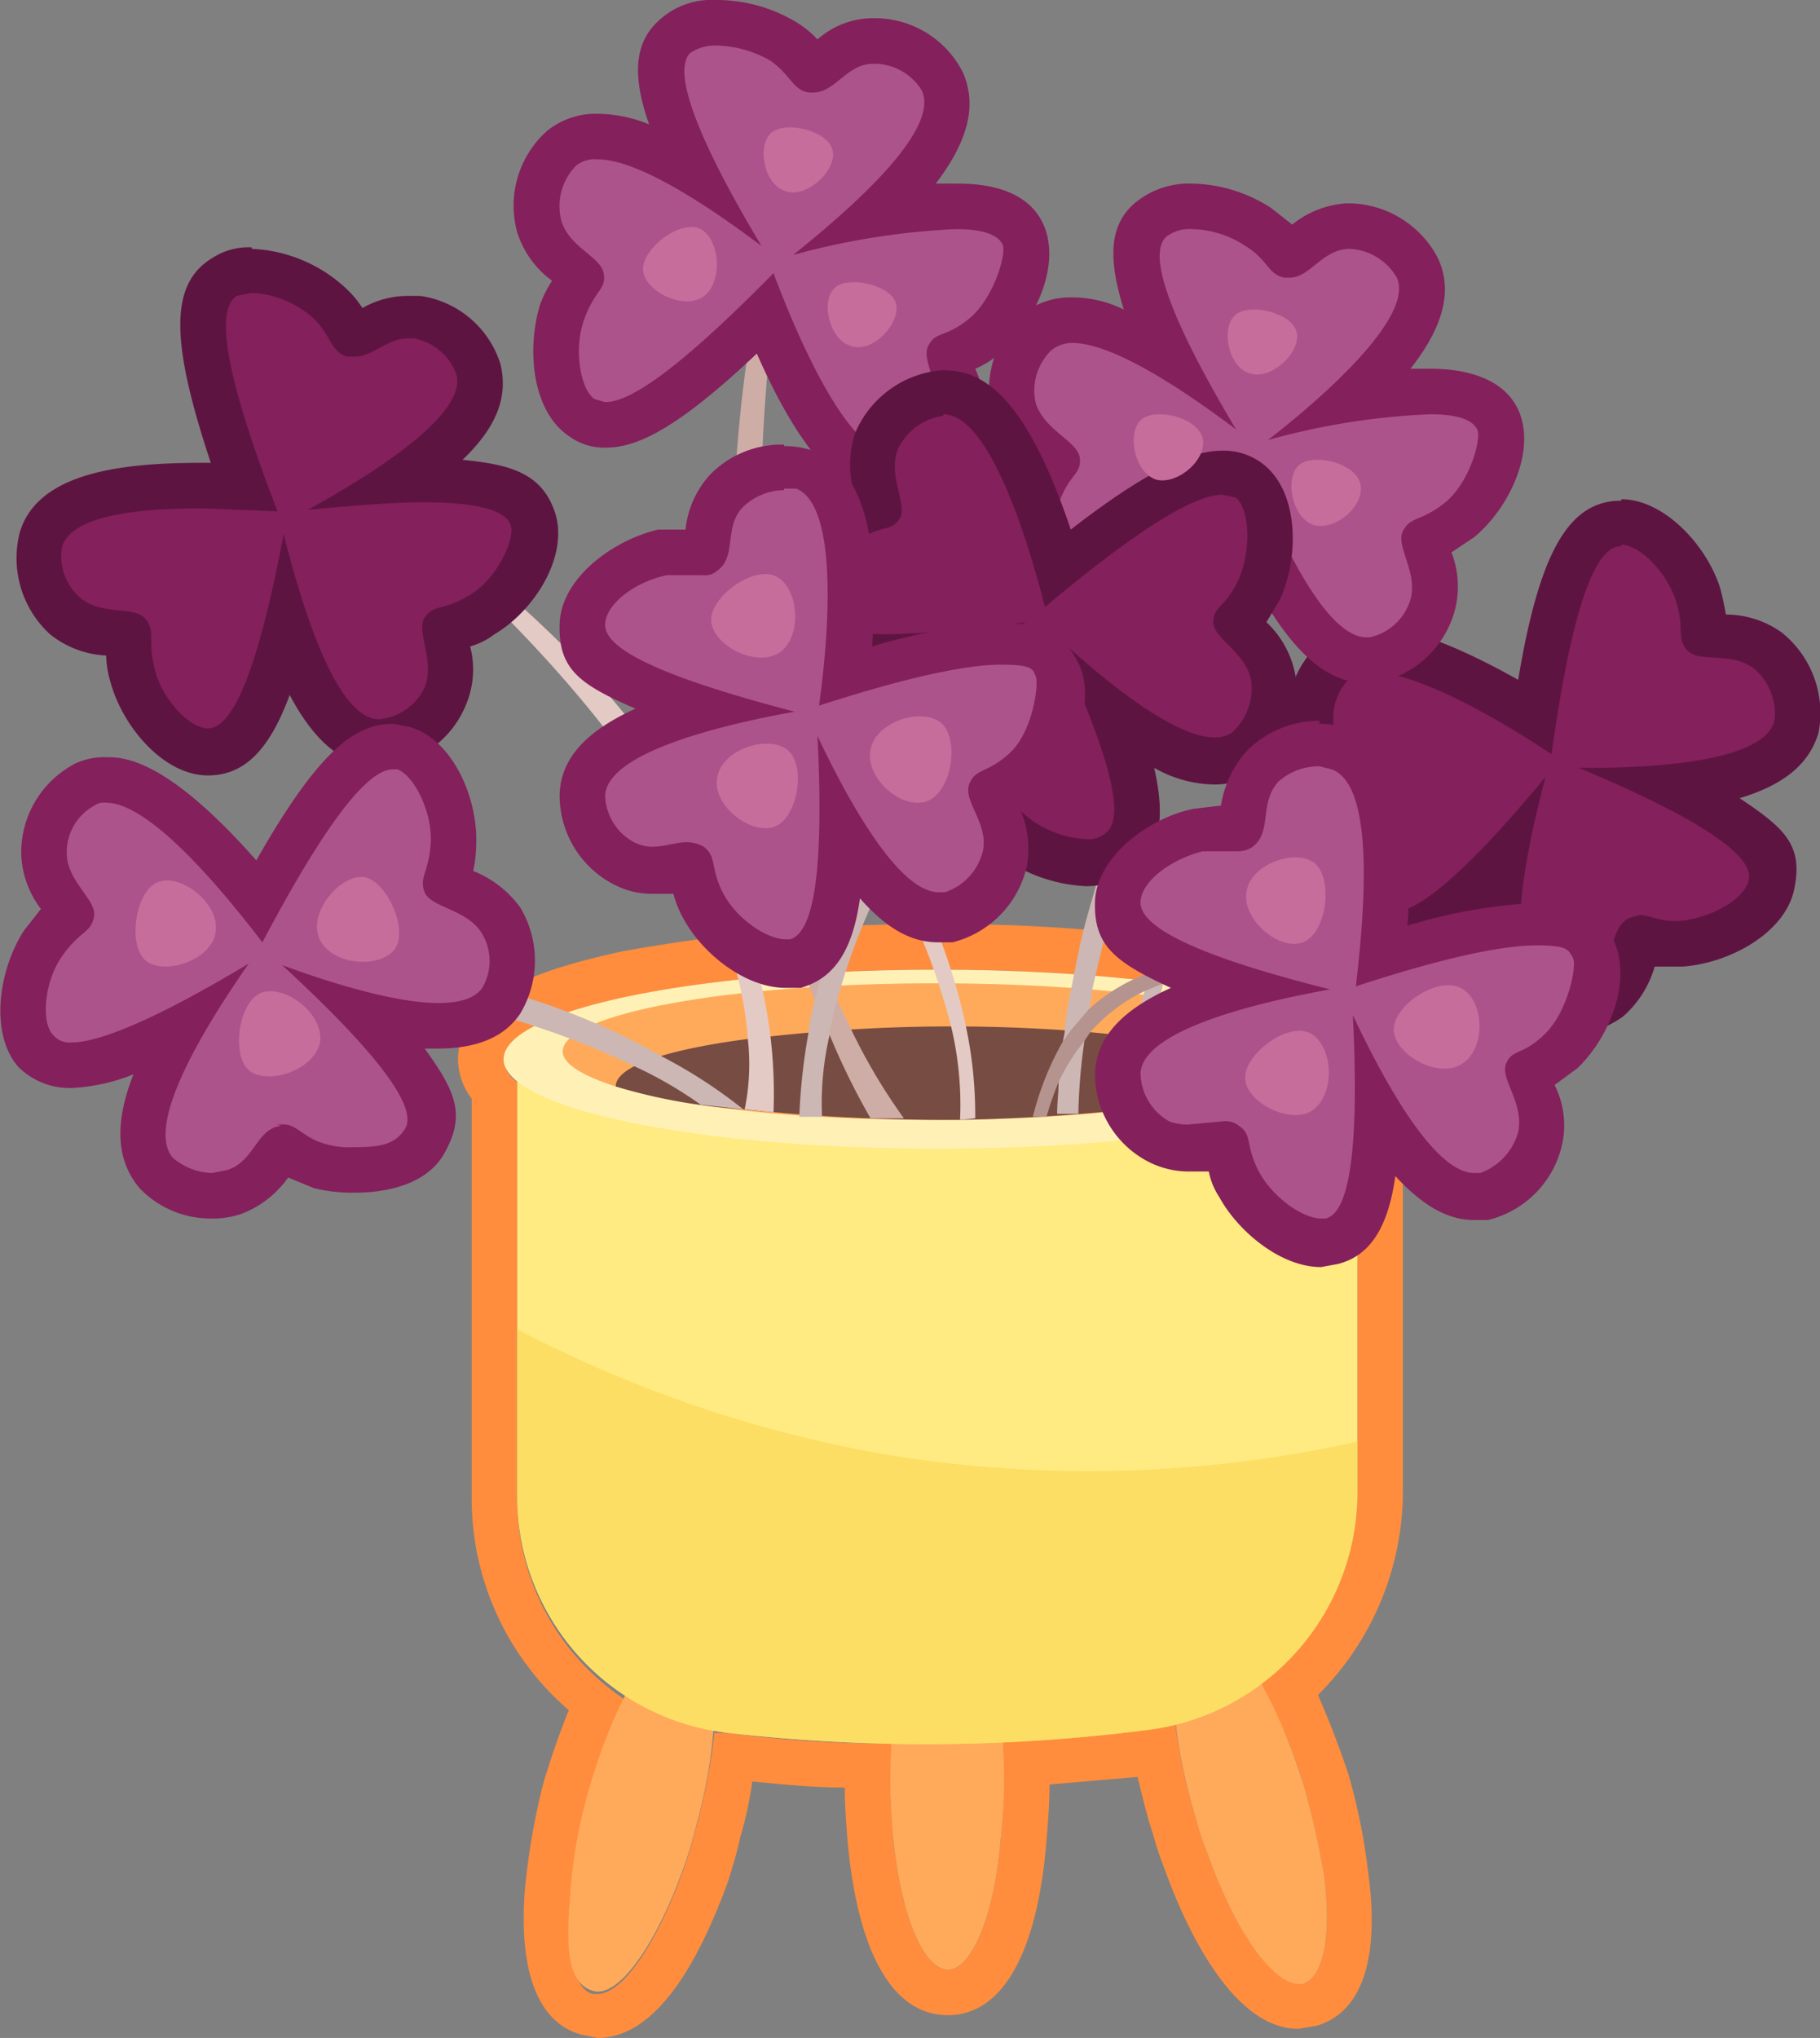 <svg xmlns="http://www.w3.org/2000/svg" viewBox="0 0 120 134.3"><rect x="0" y="0" width="120" height="134.3" fill="#808080" stroke="none"/><g style="isolation:isolate"><g id="Layer_2" data-name="Layer 2"><g id="Layer_1-2" data-name="Layer 1"><g id="Flower5"><path d="M61.8,63.9c15.8,0,28.6,2.7,28.6,5.9a2,2,0,0,1-.9,1.5v27A15.8,15.8,0,0,1,83.1,111a30.9,30.9,0,0,1,2.9,6.8,57.2,57.2,0,0,1,1.3,5.8c.5,3.8,0,6.6-1.3,7.1h-.4c-1.7,0-4.2-3.5-6-8.6a17.2,17.2,0,0,1-.7-2.1,35.5,35.5,0,0,1-1.4-6.4l-1.8.4-9.6.8c0,.9.1,1.8.1,2.7s-.1,2.4-.2,3.5c-.4,5.1-1.9,8.8-3.5,8.8s-3.1-3.6-3.6-8.6c-.1-1.2-.2-2.4-.2-3.7s.1-1.7.1-2.6a80.4,80.4,0,0,1-10.8-.7h-.9a39.6,39.6,0,0,1-1.2,6.2,27.6,27.6,0,0,1-.8,2.7c-1.7,4.8-4,8.3-5.7,8.3h-.3c-1.3-.3-1.8-2.9-1.5-6.4a33.1,33.1,0,0,1,1.1-6.4,38.1,38.1,0,0,1,2.5-6.6,15.9,15.9,0,0,1-7.1-13.2V71.3a2,2,0,0,1-.9-1.5c0-3.2,12.8-5.9,28.6-5.9m0-3A112.6,112.6,0,0,0,41,62.7c-5,1.1-10.8,2.8-10.8,7.1a4.3,4.3,0,0,0,.9,2.6V98.6a18.4,18.4,0,0,0,6.4,14.1c-.6,1.5-1.2,3.2-1.7,4.9a46.7,46.7,0,0,0-1.2,7c-.5,6.9,1.8,9,3.8,9.5l1,.2c4.4,0,7.2-6.5,8.6-10.3.3-1,.6-1.9.8-2.9a24.5,24.5,0,0,0,.8-3.7c2,.2,4.1.4,6.1.4,0,1.3.1,2.5.2,3.7.7,7.3,3,11.3,6.6,11.3s5.9-4.1,6.5-11.5c.1-1.2.2-2.4.2-3.7l5.8-.5c.3,1.2.6,2.5,1,3.7a22.5,22.5,0,0,0,.8,2.4c1.4,3.9,4.5,10.5,8.8,10.5l1.2-.2c2.1-.6,4.4-2.9,3.4-10.2a40.4,40.4,0,0,0-1.3-6.4c-.6-1.8-1.3-3.6-2-5.2a19,19,0,0,0,5.6-13.4V72.4a4.3,4.3,0,0,0,.9-2.6c0-4.3-5.8-6-10.8-7.1a112.6,112.6,0,0,0-20.8-1.8Z" style="fill:#ff8d3d"/><path d="M86,130.7c-1.8.5-4.5-3.2-6.4-8.6a17.2,17.2,0,0,1-.7-2.1c-2-6.5-2-12.3,0-12.9s5.1,4.2,7.1,10.7a57.2,57.2,0,0,1,1.3,5.8C87.8,127.4,87.3,130.2,86,130.7Z" style="fill:#ffaa5a"/><path d="M45.9,120.3a27.6,27.6,0,0,1-.8,2.7c-1.8,5.1-4.3,8.7-6,8.2s-1.8-2.9-1.5-6.4a33.1,33.1,0,0,1,1.1-6.4c1.8-6.6,4.9-11.5,6.8-10.9S47.7,113.8,45.9,120.3Z" style="fill:#ffaa5a"/><path d="M66.2,117.5c0,1.2-.1,2.4-.2,3.5-.4,5.1-1.9,8.8-3.5,8.8s-3.1-3.6-3.6-8.6c-.1-1.2-.2-2.4-.2-3.7,0-6.8,1.7-12.3,3.8-12.3S66.2,110.7,66.2,117.5Z" style="fill:#ffaa5a"/><path d="M45.9,120.3a27.6,27.6,0,0,1-.8,2.7c-2.7.5-5.3,1.2-7.5,1.8a33.1,33.1,0,0,1,1.1-6.4c1.8-6.6,4.9-11.5,6.8-10.9S47.7,113.8,45.9,120.3Z" style="fill:#ffaa5a;opacity:0.5;mix-blend-mode:multiply"/><path d="M66.2,117.5c0,1.2-.1,2.4-.2,3.5-2.4,0-4.8,0-7.1.2-.1-1.2-.2-2.4-.2-3.7,0-6.8,1.7-12.3,3.8-12.3S66.2,110.7,66.2,117.5Z" style="fill:#ffaa5a;opacity:0.5;mix-blend-mode:multiply"/><path d="M87.3,123.6l-7.7-1.5a17.2,17.2,0,0,1-.7-2.1c-2-6.5-2-12.3,0-12.9s5.1,4.2,7.1,10.7A57.2,57.2,0,0,1,87.3,123.6Z" style="fill:#ffaa5a;opacity:0.5;mix-blend-mode:multiply"/><path d="M89.5,68.4V98.3A15.8,15.8,0,0,1,75.7,114a114.9,114.9,0,0,1-27.7.2A15.7,15.7,0,0,1,34.1,98.6V68.4Z" style="fill:#ffeb81"/><ellipse cx="61.8" cy="69.8" rx="28.6" ry="5.9" style="fill:#fff1b6"/><path d="M86.3,69.3c0,.7-.8,1.3-2.2,1.8-3.8,1.6-12.4,2.7-22.4,2.7S45,72.9,40.6,71.6c-2.2-.7-3.5-1.5-3.5-2.3,0-2.5,11-4.5,24.6-4.5S86.3,66.8,86.3,69.3Z" style="fill:#ffaa5a"/><path d="M84.1,71.1c-4.9,2-15.4,2.6-20.8,2.7A128.9,128.9,0,0,1,49,73.1a37.1,37.1,0,0,1-8.4-1.5c0-2.1,8.1-3.1,10.2-3.3A109.1,109.1,0,0,1,71.6,68C74,68.2,82.8,69.1,84.1,71.1Z" style="fill:#774c42"/><path d="M59.6,73.7H57.4a47.3,47.3,0,0,1-2.7-5.5h0l-.2-.3-.8-2h0C49.8,55.8,45.8,39,50.4,17.1l1,.5s-4.3,26.2,2.9,46l.9,2.3.9,1.9A38.2,38.2,0,0,0,59.6,73.7Z" style="fill:#ceada7"/><path d="M83.4,29.9l-8,22.3c-.2.5-2.6,9.4-3.4,13.1a5,5,0,0,1-.2,1.2c-.1.5-.1,1-.2,1.5h0c-.1.1-.1.2-.1.4h0v.2a38.8,38.8,0,0,0-.4,4.8H69.7c0-.7.1-1.4.1-2.2s.2-1.7.3-2.7a4.3,4.3,0,0,0,.1-.5v-.2c.1-.8.2-1.6.4-2.5h0l.6-3c.7-3.2,3.5-11.7,3.7-12.2,2.4-5.9,3.7-13.4,6.9-21Z" style="fill:#ccb7b4"/><path d="M100.2,49.8v.7c-13.7-6.2-20.1,3.9-23.1,13.2a7.6,7.6,0,0,0-.4,1.1l-.9,3.7a31.9,31.9,0,0,0-.8,4.6H73.9a35.6,35.6,0,0,1,.9-4.9c.2-1,.4-2,.7-3l.3-1.2C83,39.3,100.2,49.8,100.2,49.8Z" style="fill:#ccb7b4"/><path d="M102.9,66.7a4.6,4.6,0,0,1-2.1-.5c-.8-.4-3-1.7-1.7-9.6-4.1,4.3-5.9,5-7.2,5a2.8,2.8,0,0,1-1.3-.3c-1.9-1-2.5-4.4-1.9-6.8a9.3,9.3,0,0,1,.8-2.1c.1-.1.3-.3.3-.4s-.4-.3-.8-.6a4.7,4.7,0,0,1-2.3-2.5,5.2,5.2,0,0,1,1.1-5.2,3.3,3.3,0,0,1,2.7-1c2.8,0,7.1,2.2,10.7,4.4,1.6-10.3,3.4-12.6,5.5-12.7h.2c2.1,0,4.3,2.5,5.1,4.8a6.4,6.4,0,0,1,.3,2.2v.5h1a5,5,0,0,1,3.3.9,5.1,5.1,0,0,1,1.8,5c-.3,1.4-1.7,3.3-8,3.9,5.6,2.9,6.7,4.7,6.4,6.5s-3.5,3.7-6,3.9h-.4a8.4,8.4,0,0,1-1.8-.3h-.5a2.9,2.9,0,0,0-.3,1,5.9,5.9,0,0,1-1.7,2.9A5.8,5.8,0,0,1,102.9,66.7Z" style="fill:#84205c"/><path d="M106.9,35.9c1.2,0,3,1.8,3.6,3.7s0,2.5.8,3.3,2.9,0,4.4,1.2a3.9,3.9,0,0,1,1.3,3.4c-.7,2.7-7.9,3.1-12.2,3.1h-.7c9.3,3.9,11.5,6.1,11.2,7.4s-2.5,2.5-4.6,2.7h-.3c-1,0-1.7-.4-2.3-.4l-.7.2c-1.4.8-.8,2.8-2.2,4a3.9,3.9,0,0,1-2.3.7,3.2,3.2,0,0,1-1.4-.3c-2.6-1.5-.6-9.9.4-13.7-5.7,6.9-8.6,8.9-10,8.9h-.6c-1-.6-1.7-3.1-1.2-5.2s1.4-2,1.1-3.1-2.4-1.6-3.1-3.3a3.7,3.7,0,0,1,.7-3.6,2.4,2.4,0,0,1,1.7-.6c3.3,0,9.4,3.8,11.8,5.4,1.5-10.8,3.1-13.6,4.5-13.7h.1m0-3h-.3c-3.2.2-5.1,3.4-6.5,11.8-4.1-2.3-7.3-3.5-9.6-3.5a5.6,5.6,0,0,0-3.8,1.4,6.5,6.5,0,0,0-1.4,6.8,6,6,0,0,0,2.5,3,16.2,16.2,0,0,0-.6,1.7c-.7,3.1.1,7.2,2.7,8.6a4.5,4.5,0,0,0,2,.4c1.4,0,2.9-.5,5.3-2.5-.1,3.6.9,5.8,2.8,6.9a5.4,5.4,0,0,0,2.9.7,7.1,7.1,0,0,0,4.1-1.3,6.9,6.9,0,0,0,2.1-3.3h1.8c3.1-.2,6.8-2.2,7.4-5.1s-.6-4-3.6-6c3-.9,4.6-2.3,5.2-4.3a6.8,6.8,0,0,0-2.4-6.6,6.3,6.3,0,0,0-3.7-1.2c-.1-.5-.2-1.1-.4-1.8-.9-2.8-3.7-5.8-6.5-5.8Z" style="fill:#5e1441"/><path d="M90.1,43.5c-1,0-4,0-8.3-10.7-6.6,6.5-9.1,7.3-10.6,7.3a2.3,2.3,0,0,1-1.4-.4c-1.8-1.1-2.2-4.6-1.4-7a6.5,6.5,0,0,1,1-1.9l.3-.5c0-.1-.3-.3-.7-.6A5.4,5.4,0,0,1,66.9,27a5.1,5.1,0,0,1,1.5-5.1,3.6,3.6,0,0,1,2.3-.8c1.6,0,3.8.8,6.5,2.4-2.9-5.7-2.7-7.8-1.3-9a3.7,3.7,0,0,1,2.7-.9,8,8,0,0,1,4.3,1.3,6.6,6.6,0,0,1,1.7,1.5c.1.2.3.3.3.4a2.8,2.8,0,0,0,.9-.5,5,5,0,0,1,3.1-1.4H89a5,5,0,0,1,4.4,2.7c.4.9,1.5,3.2-4.3,8.7a27.2,27.2,0,0,1,5.2-.5c.9,0,3.5,0,4.4,1.8s-.6,5.1-2.5,6.7a6.5,6.5,0,0,1-1.9,1.1l-.4.2c-.1.2,0,.5.2,1a4.9,4.9,0,0,1,.4,3.3,5.2,5.2,0,0,1-4,3.6Z" style="fill:#ac538c"/><path d="M78.6,15.1a6.6,6.6,0,0,1,3.5,1.1c1.5.9,1.5,1.9,2.6,2.1H85c1.4,0,2.1-1.8,3.9-1.9H89a3.8,3.8,0,0,1,3.1,1.9c1.2,2.7-5.4,8.3-8.5,10.7a46.7,46.7,0,0,1,10.7-1.7c1.9,0,2.8.4,3.1,1s-.5,3.5-2.1,4.8S93,34,92.5,35s1,2.7.5,4.5A3.6,3.6,0,0,1,90.3,42h-.2c-3.1,0-6.6-8.6-7.8-11.9-6.4,6.6-9.5,8.5-11.1,8.5s-.5,0-.6-.2-1.5-3.2-.8-5.2,1.5-1.9,1.4-3-2.3-1.8-2.9-3.6a3.7,3.7,0,0,1,1-3.5,2.2,2.2,0,0,1,1.4-.5c2.9,0,8,3.6,10.8,5.7-5.2-8.7-5.6-11.8-4.6-12.7a2.5,2.5,0,0,1,1.7-.5m0-3h0a5.6,5.6,0,0,0-3.8,1.3c-1.6,1.4-1.8,3.5-.7,7a7.7,7.7,0,0,0-3.4-.8h0a5.1,5.1,0,0,0-3.3,1.1,6.9,6.9,0,0,0-2,6.7,7,7,0,0,0,2.3,3.2l-.8,1.7c-.9,2.9-.4,7.1,2,8.7a4.6,4.6,0,0,0,2.3.6c1.8,0,4.3-.8,10-6.2C85,43.8,87.9,45,90.1,45h.6a6.6,6.6,0,0,0,5.2-4.7,6.2,6.2,0,0,0-.2-3.9l1.5-1c2.4-2,4.1-5.8,2.9-8.4s-4.7-2.7-5.8-2.7H93c2.2-2.8,2.8-5.2,1.8-7.3A6.7,6.7,0,0,0,89,13.4h-.2a6.3,6.3,0,0,0-3.6,1.4l-1.4-1.1a9.9,9.9,0,0,0-5.2-1.6Z" style="fill:#84205c"/><path d="M58.8,31.4c-1,0-4,0-8.4-10.7-6.5,6.4-9,7.3-10.5,7.3a2.8,2.8,0,0,1-1.5-.4c-1.8-1.2-2.1-4.6-1.3-7a9.2,9.2,0,0,1,1-2l.3-.4a3.1,3.1,0,0,0-.8-.7,4.6,4.6,0,0,1-2-2.6A5.1,5.1,0,0,1,37,9.8,4.1,4.1,0,0,1,39.4,9c1.6,0,3.7.8,6.4,2.4-2.8-5.7-2.6-7.8-1.3-9a3.8,3.8,0,0,1,2.7-.9,8.4,8.4,0,0,1,4.4,1.3,6.6,6.6,0,0,1,1.7,1.5c.1.1.3.3.3.4a2,2,0,0,0,.9-.6,4.9,4.9,0,0,1,3-1.3h.2a5.1,5.1,0,0,1,4.4,2.7c.4.9,1.4,3.1-4.3,8.7a28.5,28.5,0,0,1,5.2-.6c.8,0,3.5,0,4.4,1.9s-.6,5-2.5,6.6A5.3,5.3,0,0,1,63,23.3l-.5.2a2.9,2.9,0,0,0,.3.9,6,6,0,0,1,.4,3.4,5.4,5.4,0,0,1-4,3.6Z" style="fill:#ac538c"/><path d="M47.2,3a7.5,7.5,0,0,1,3.6,1c1.4,1,1.5,2,2.6,2.1h.2c1.5,0,2.2-1.9,4-1.9h.1a3.7,3.7,0,0,1,3.1,1.8c1.2,2.8-5.4,8.3-8.5,10.8A48.7,48.7,0,0,1,63,15.1c1.9,0,2.8.4,3.1,1s-.6,3.6-2.2,4.9-2.2.8-2.7,1.8,1,2.8.5,4.6A3.6,3.6,0,0,1,59,29.9h-.2c-3.1,0-6.6-8.7-7.8-11.9-6.4,6.5-9.5,8.5-11.1,8.5l-.7-.2c-.9-.6-1.4-3.2-.7-5.2s1.5-2,1.3-3.1-2.3-1.7-2.8-3.5a3.8,3.8,0,0,1,1-3.6,2,2,0,0,1,1.4-.4c2.9,0,8,3.6,10.8,5.7C45,7.5,44.6,4.4,45.5,3.5A2.9,2.9,0,0,1,47.2,3m0-3h0a5.1,5.1,0,0,0-3.7,1.3c-1.6,1.4-1.9,3.5-.7,6.9a9,9,0,0,0-3.4-.7h0a5.1,5.1,0,0,0-3.3,1.1,6.6,6.6,0,0,0-2,6.7,6.3,6.3,0,0,0,2.3,3.2,7.9,7.9,0,0,0-.8,1.6c-.9,3-.5,7.1,2,8.7a3.9,3.9,0,0,0,2.3.7c1.8,0,4.3-.8,10-6.2,3.7,8.4,6.7,9.6,8.9,9.6h.6a6.7,6.7,0,0,0,5.2-4.7,5.5,5.5,0,0,0-.3-3.9,5.9,5.9,0,0,0,1.6-1c2.3-2,4.1-5.8,2.9-8.5s-4.7-2.7-5.8-2.7H61.7c2.2-2.9,2.7-5.2,1.8-7.3a6.5,6.5,0,0,0-5.8-3.6h-.2a5.5,5.5,0,0,0-3.6,1.4,6.5,6.5,0,0,0-1.5-1.2A10.2,10.2,0,0,0,47.2,0Z" style="fill:#84205c"/><path d="M63.3,73.8a22.1,22.1,0,0,0-.6-6.2,44.3,44.3,0,0,0-4.1-10.3l-1-1.7a55.3,55.3,0,0,0-4.9-7l.4-.5a44.9,44.9,0,0,1,5,6.4l1.1,1.6h0a38.1,38.1,0,0,1,4.5,11.6,28.2,28.2,0,0,1,.6,6Z" style="fill:#e4cac4"/><path d="M70.1,40.6A78.5,78.5,0,0,0,59.2,56.1h0l-.6,1.2a42.8,42.8,0,0,0-3.4,8.6c-.2.6-.3,1.3-.5,2v.3h0a19.8,19.8,0,0,0-.5,5.4H52.7a39.9,39.9,0,0,1,.6-5.5,15.5,15.5,0,0,1,.4-2.1h0l.6-2.3a46.9,46.9,0,0,1,3.3-8l.5-1.1A65.2,65.2,0,0,1,69.4,40Z" style="fill:#ccb7b4"/><path d="M49,73.1l-2.8-.3h0a26.7,26.7,0,0,0-4.3-2.5C30.5,64.7,16.2,64,16.2,64v-.9c12.4,0,21.3,3,27.4,6.5A32.5,32.5,0,0,1,49,73.1Z" style="fill:#ccb7b4"/><path d="M71.6,56.8A7.9,7.9,0,0,1,66.8,55a5.5,5.5,0,0,1-1.5-1.7c-.1-.1-.3-.3-.3-.4h0a2.8,2.8,0,0,0-.9.5,5.5,5.5,0,0,1-2.9,1h-.3a5.2,5.2,0,0,1-4.3-3.2c-.3-.9-1.1-3.2,5.2-8.2l-3.1.2c-2.5,0-5.6-.3-6.3-2.4s1-5,3.1-6.4a6.5,6.5,0,0,1,2-.9l.5-.2c.1-.1,0-.5-.1-1a4.6,4.6,0,0,1-.1-3.3,5.2,5.2,0,0,1,4.3-3.2h0c1.2,0,4.3.1,7.7,11.5,6.8-5.5,9.3-6.2,10.8-6.2a2.8,2.8,0,0,1,1.8.6c1.7,1.3,1.7,4.8.7,7a6.2,6.2,0,0,1-1.3,1.9l-.3.4c0,.1.3.4.7.7A5.8,5.8,0,0,1,84,44.6a5.2,5.2,0,0,1-2,4.9,3.3,3.3,0,0,1-1.9.6h0c-1.7,0-3.9-1-6.7-3.1,2.2,6,1.8,8.1.4,9.1A3.8,3.8,0,0,1,71.6,56.8Z" style="fill:#84205c"/><path d="M62.2,27.3c3.2,0,5.8,9.2,6.7,12.7,6.8-5.7,10.1-7.4,11.7-7.4l.9.2c.9.8,1,3.4.2,5.3S80,39.9,80,41s2.2,2,2.5,3.9a3.9,3.9,0,0,1-1.3,3.4,2,2,0,0,1-1.1.3c-2.9,0-7.9-4.3-10.6-6.8C73.8,51,74,54.1,72.9,54.9a1.7,1.7,0,0,1-1.3.4,6.8,6.8,0,0,1-3.9-1.5c-1.3-1-1.3-2-2.4-2.3h-.4c-1.2,0-2.1,1.5-3.7,1.5H61a3.7,3.7,0,0,1-3-2.2c-.9-2.8,6.2-7.7,9.6-9.8a77.2,77.2,0,0,1-8.9.8c-3.3,0-4.6-.6-4.9-1.4s.8-3.5,2.6-4.7,2.3-.6,2.9-1.5-.8-2.8-.1-4.6a3.9,3.9,0,0,1,3-2.2h0m0-3h-.1a6.8,6.8,0,0,0-5.7,4.1,6.5,6.5,0,0,0-.1,3.9,5.3,5.3,0,0,0-1.6.9c-2.6,1.7-4.7,5.3-3.8,8.1s4.6,3.3,6.8,3.4c-2.4,2.6-3.2,4.8-2.5,7a6.6,6.6,0,0,0,5.6,4.2h.4a6.4,6.4,0,0,0,3.3-1,15.8,15.8,0,0,0,1.3,1.3,10.5,10.5,0,0,0,5.8,2.1,5.2,5.2,0,0,0,3.1-1c1.7-1.3,2.2-3.3,1.4-6.8a8.2,8.2,0,0,0,4,1.1,5,5,0,0,0,2.7-.8,6.4,6.4,0,0,0,.7-9.9l.9-1.5c1.3-2.9,1.2-7.1-1.1-8.9a4.2,4.2,0,0,0-2.7-.9c-1.6,0-4.2.7-10,5.2-3.1-9.2-6-10.5-8.4-10.5Z" style="fill:#5e1441"/><path d="M51,73.3l-1.9-.2a14.7,14.7,0,0,0,.2-4.7C48.2,53,29.7,37.2,29.7,37.2l.5-.7C45.8,48.5,49.9,61,50.8,68.3h0A31.8,31.8,0,0,1,51,73.3Z" style="fill:#e4cac4"/><path d="M51.8,63.5c-1.8,0-4.2-1.7-5.4-3.8a5.6,5.6,0,0,1-.8-2.1c0-.1-.1-.4-.1-.5h-1l-1.5.2a5.3,5.3,0,0,1-1.8-.4,5.3,5.3,0,0,1-2.8-4.6c0-.9.2-3.4,7.9-5.6-6.5-2.1-8-3.8-7.9-5.7s2.9-4.2,5.3-4.7h2.6c.2-.1.3-.4.4-.9a5.1,5.1,0,0,1,1.2-3.2,5.4,5.4,0,0,1,3.8-1.5l1.4.2c1,.4,4,1.5,2.7,13.6q6.9-2.1,10.2-2.1c.6,0,2.8,0,3.6,1.6s-.2,5.1-2,6.8a10.8,10.8,0,0,1-1.8,1.3l-.5.2a2.9,2.9,0,0,0,.3.9,4.8,4.8,0,0,1,.6,3.3,5.1,5.1,0,0,1-3.7,3.9h-.6c-.8,0-2.9,0-6.4-5.6-.1,6.4-1.3,8.2-3,8.6Z" style="fill:#ac538c"/><path d="M51.7,32.2h.8c3,1.2,2,10.8,1.5,14.3,6.2-2,9.9-2.7,12-2.7s2.1.3,2.3.8-.2,3.6-1.7,5-2.3,1-2.7,2.1,1.3,2.6.9,4.4a3.8,3.8,0,0,1-2.5,2.7h-.4c-2.8,0-6.3-6.7-8-10.3.5,10.1-.5,13-1.8,13.4h-.3c-1.2,0-3.2-1.3-4.1-3s-.4-2.4-1.3-3.1a2.3,2.3,0,0,0-1.1-.3c-.7,0-1.5.3-2.3.3a2.7,2.7,0,0,1-1.2-.3,3.6,3.6,0,0,1-1.9-3.1c.2-3,8.6-4.8,12.5-5.5-10-2.6-12.6-4.4-12.5-5.8S42,38.3,44,37.9h2.3a1.2,1.2,0,0,0,1-.3c1.3-.9.4-2.9,1.7-4.2a4,4,0,0,1,2.7-1.1m0-3h0a6.6,6.6,0,0,0-4.9,2,6.3,6.3,0,0,0-1.6,3.6H43.4c-3,.7-6.4,3.2-6.5,6.2s1.3,4,5,5.6c-3.3,1.5-4.9,3.3-5,5.6a6.6,6.6,0,0,0,3.6,6,5.4,5.4,0,0,0,2.5.6h1.4a6.8,6.8,0,0,0,.7,1.7c1.2,2.2,4,4.5,6.7,4.5h1c2.1-.6,3.4-2.3,3.9-5.9,2.2,2.5,3.9,2.9,5.2,2.9h.9a6.7,6.7,0,0,0,4.9-5,6.5,6.5,0,0,0-.5-3.9,11,11,0,0,0,1.4-1.1c2.3-2.2,3.8-6.1,2.4-8.6s-2.6-2.4-5-2.4a35.2,35.2,0,0,0-8.5,1.5c.7-9.7-1.7-12-3.9-12.9a5.8,5.8,0,0,0-1.9-.3Z" style="fill:#84205c"/><path d="M13.7,49.6c-2.1,0-4.3-2.6-5-5a10.3,10.3,0,0,1-.2-2.2v-.5l-1-.2a5,5,0,0,1-3.2-1.1,5,5,0,0,1-1.6-5C3.5,33.1,6.8,32,13.4,32h2.7c-3.6-9.7-3.1-12.6-1.3-13.7a2.7,2.7,0,0,1,1.8-.5,7.9,7.9,0,0,1,5.1,2.1,8.9,8.9,0,0,1,1.4,1.8c0,.1.2.3.2.4h0a2.6,2.6,0,0,0,1-.4,5.7,5.7,0,0,1,2.6-.8h.6a5.6,5.6,0,0,1,4.1,3.5c.3,1.5.1,3.7-5.2,7.3h1.5c3.2,0,6.5.3,7.3,2.6s-1.3,4.9-3.4,6.3a5.9,5.9,0,0,1-2,.8l-.5.2c-.1.1,0,.5.1,1a5.3,5.3,0,0,1,0,3.3A5.3,5.3,0,0,1,25,49h0c-.9,0-3.4,0-6.1-7.6-1.7,6.6-3.3,8.2-5.2,8.2Z" style="fill:#84205c"/><path d="M16.6,19.3A6.6,6.6,0,0,1,20.7,21c1.2,1.2,1.1,2.2,2.2,2.5h.5c1.2,0,2.1-1.2,3.5-1.2h.4a3.7,3.7,0,0,1,2.8,2.4c.7,2.8-6.2,6.9-9.8,8.9,3.2-.3,5.6-.5,7.6-.5,4.1,0,5.6.7,5.8,1.6s-.9,3.4-2.7,4.5-2.4.6-3,1.5.7,2.8,0,4.6a3.7,3.7,0,0,1-3,2.1h0c-3,0-5.3-8.3-6.3-12.2-1.9,10.1-3.6,12.8-5,12.8h0c-1.2,0-3-1.9-3.5-3.9s.1-2.4-.6-3.3-2.9-.2-4.3-1.4A3.6,3.6,0,0,1,4.1,36c.7-2.1,5.2-2.5,9.3-2.5l4.9.2c-3.9-10.1-3.9-13.4-2.7-14.2l1-.2m0-3h0A4.4,4.4,0,0,0,14,17c-2.8,1.7-2.8,5.4-.1,13.5h-.5c-5,0-10.9.5-12.1,4.6a6.8,6.8,0,0,0,2,6.7A6.4,6.4,0,0,0,7,43.2,6.7,6.7,0,0,0,7.3,45c.8,2.9,3.5,6.1,6.4,6.1h0c2.3,0,4-1.5,5.4-5.3,1.7,3.2,3.6,4.7,5.9,4.7a6.5,6.5,0,0,0,5.7-4,6,6,0,0,0,.3-3.9,4.8,4.8,0,0,0,1.6-.8c2.7-1.6,4.9-5.2,4-8s-3.3-3.2-6.1-3.5c2.3-2.2,3-4.2,2.5-6.3a6.5,6.5,0,0,0-5.3-4.5h-.8a6,6,0,0,0-3,.8,6.9,6.9,0,0,0-1.2-1.4,9.7,9.7,0,0,0-6.1-2.5Z" style="fill:#5e1441"/><path d="M14,78.8a5,5,0,0,1-3.7-1.5c-.6-.7-2.3-2.6,1.7-9.6-4.3,2.2-6.2,2.5-7.3,2.5a3.2,3.2,0,0,1-2.4-.9c-1.4-1.6-.9-5,.5-7.1a9.2,9.2,0,0,1,1.5-1.7l.4-.3c0-.2-.2-.4-.5-.9a4.4,4.4,0,0,1-1.3-3,5.1,5.1,0,0,1,2.7-4.6A3.2,3.2,0,0,1,7,51.4c2.4,0,5.8,2.7,10.1,8,4.8-8.9,7.1-10.2,8.8-10.2h.7c2,.6,3.4,3.8,3.3,6.3a5.7,5.7,0,0,1-.4,2.2c-.1.1-.1.4-.1.4s.4.3.9.5A5,5,0,0,1,33,60.6a5.5,5.5,0,0,1,.1,5.4c-.8,1.1-2.2,1.6-4.2,1.6h0a16.7,16.7,0,0,1-4.7-.7c4.3,4.7,4.7,6.8,3.8,8.3s-2.9,1.9-4.7,1.9a7.8,7.8,0,0,1-2.2-.3,6.3,6.3,0,0,1-2-.9l-.4-.3a1.9,1.9,0,0,0-.7.8,4.9,4.9,0,0,1-2.5,2.1A4,4,0,0,1,14,78.8Z" style="fill:#ac538c"/><path d="M25.9,50.7h.3c1.1.4,2.3,2.8,2.2,4.8s-.8,2.3-.4,3.3,2.7,1.1,3.7,2.6a3.5,3.5,0,0,1,.1,3.7c-.5.7-1.5,1-2.9,1-3,0-7.6-1.5-10.3-2.5,7.5,6.9,8.8,9.7,8.1,10.8s-1.8,1.2-3.4,1.2a5.5,5.5,0,0,1-1.8-.2c-1.5-.4-1.9-1.3-2.8-1.3s-.2,0-.2.1c-1.6.2-1.7,2.3-3.5,2.9l-1,.2a4.1,4.1,0,0,1-2.6-1c-2-2.3,2.7-9.5,5-12.8-6.5,3.9-10,5.2-11.7,5.2a1.4,1.4,0,0,1-1.2-.5c-.8-.8-.6-3.5.6-5.2S6,61.5,6.2,60.4s-1.8-2.3-1.8-4.2a3.5,3.5,0,0,1,1.8-3.1,1.1,1.1,0,0,1,.8-.2c3.1,0,8.3,6.6,10.3,9.2,4.7-8.9,7.2-11.4,8.6-11.4m0-3c-2.4,0-4.8,1.6-9,9-6-6.8-8.8-6.8-9.9-6.8a4.5,4.5,0,0,0-2,.4,6.6,6.6,0,0,0-3.6,6,6.3,6.3,0,0,0,1.3,3.6L1.6,61.3c-1.7,2.6-2.3,6.8-.4,9a4.8,4.8,0,0,0,3.5,1.4,12.6,12.6,0,0,0,4.1-.9c-1.3,3.3-1.1,5.7.4,7.5a6.5,6.5,0,0,0,4.8,2,5.8,5.8,0,0,0,1.9-.3A6.7,6.7,0,0,0,19,77.6l1.7.7a10.9,10.9,0,0,0,2.6.3c1.1,0,4.6-.1,6-2.6s.8-4-1.3-6.9h.9c2.6,0,4.4-.8,5.4-2.3a6.8,6.8,0,0,0,0-7,7,7,0,0,0-3.1-2.4,9,9,0,0,0,.2-1.8c.1-3.1-1.6-6.9-4.4-7.7l-1.1-.2Z" style="fill:#84205c"/><path d="M88.5,64.8v.9c-5.1-1.8-8.9-1.8-11.8-.9l-1.2.5A11.3,11.3,0,0,0,71.9,68l-.4.6h0a13.4,13.4,0,0,0-1.7,2.7h0a21.6,21.6,0,0,0-.8,2.3h-.9a19.3,19.3,0,0,1,2-5h0l.5-.7h0l1.2-1.4a11.9,11.9,0,0,1,4-2.4l1.3-.4C82.6,62.5,88.5,64.8,88.5,64.8Z" style="fill:#b5938f"/><path d="M87.1,81.9c-1.8,0-4.2-1.7-5.4-3.8a11.9,11.9,0,0,1-.8-2.1.7.7,0,0,0-.1-.5H78.4a4.1,4.1,0,0,1-1.9-.4,5,5,0,0,1-2.8-4.5c.1-1,.2-3.5,7.9-5.7-6.5-2.1-8-3.8-7.9-5.6s2.9-4.2,5.3-4.7l1.4-.2h1.2c.3-.1.3-.5.4-1a4.7,4.7,0,0,1,1.2-3.1A5.3,5.3,0,0,1,87,49a3.2,3.2,0,0,1,1.4.3c1,.4,4,1.5,2.7,13.5a38.3,38.3,0,0,1,10.2-2c.7,0,2.8,0,3.7,1.5s-.3,5.1-2.1,6.8a5.6,5.6,0,0,1-1.8,1.3l-.5.2a2.2,2.2,0,0,0,.4,1,6.3,6.3,0,0,1,.6,3.3,5.3,5.3,0,0,1-3.7,3.8h-.7c-.8,0-2.9,0-6.4-5.6-.1,6.3-1.3,8.1-3,8.6Z" style="fill:#ac538c"/><path d="M87,50.5l.8.2c3.1,1.1,2,10.7,1.6,14.3,6.1-2,9.8-2.7,11.9-2.7s2.1.3,2.4.8-.3,3.5-1.8,5-2.2,1-2.6,2,1.2,2.6.8,4.5a4,4,0,0,1-2.5,2.7h-.4c-2.8,0-6.3-6.8-8-10.4.5,10.1-.5,13.1-1.8,13.4h-.3c-1.2,0-3.2-1.4-4.1-3.1s-.4-2.4-1.3-3a1.4,1.4,0,0,0-1.1-.3l-2.2.2a3.2,3.2,0,0,1-1.3-.2,3.7,3.7,0,0,1-1.9-3.2c.2-3,8.6-4.8,12.5-5.5-10-2.5-12.6-4.4-12.5-5.8s2.1-2.8,4.1-3.3h2.3a1.7,1.7,0,0,0,1-.3c1.3-1,.4-2.9,1.7-4.3A4,4,0,0,1,87,50.5m0-3h0a6.7,6.7,0,0,0-4.9,2.1,7.1,7.1,0,0,0-1.6,3.5h-.1l-1.7.2c-3,.6-6.4,3.2-6.5,6.1s1.3,4,5,5.7c-3.3,1.5-4.9,3.3-5,5.6a6.5,6.5,0,0,0,3.6,5.9,5.8,5.8,0,0,0,2.6.6h1.3a4.7,4.7,0,0,0,.7,1.7c1.2,2.2,4,4.6,6.7,4.6l1.1-.2c2-.5,3.3-2.2,3.8-5.8,2.2,2.4,3.9,2.9,5.2,2.9h.9a6.6,6.6,0,0,0,4.9-5,5.9,5.9,0,0,0-.5-3.9l1.5-1.1c2.2-2.1,3.7-6,2.3-8.6s-2.6-2.3-5-2.3a35.2,35.2,0,0,0-8.5,1.5c.7-9.8-1.7-12.1-3.9-12.9a4.1,4.1,0,0,0-1.9-.4Z" style="fill:#84205c"/><path d="M89.5,95v3.3A15.8,15.8,0,0,1,75.7,114a114.9,114.9,0,0,1-27.7.2A15.7,15.7,0,0,1,34.1,98.6v-11a83.5,83.5,0,0,0,24,8.2A81.8,81.8,0,0,0,89.5,95Z" style="fill:#fcd54d;opacity:0.56"/><path d="M51.4,43c-1.5,1-4.3-.4-4.5-2s2.8-3.8,4.3-3S52.9,42,51.4,43Z" style="fill:#c66d9c"/><path d="M51.8,12.6c-1.4-.4-1.9-2.9-1-3.8s3.8-.2,4.1,1.1S53.2,13.1,51.8,12.6Z" style="fill:#c66d9c"/><path d="M76.2,31.6c-1.4-.5-1.9-3-1-3.9s3.8-.2,4.1,1.2S77.6,32,76.2,31.6Z" style="fill:#c66d9c"/><path d="M82.4,24.6c-1.4-.4-1.9-2.9-1-3.8s3.8-.2,4.1,1.1S83.8,25.1,82.4,24.6Z" style="fill:#c66d9c"/><path d="M56.1,22.8c-1.4-.4-2-2.9-1.1-3.8s3.9-.2,4.1,1.1S57.5,23.3,56.1,22.8Z" style="fill:#c66d9c"/><path d="M86.6,34.6c-1.4-.5-1.9-3-1-3.9s3.8-.2,4.1,1.2S88.1,35,86.6,34.6Z" style="fill:#c66d9c"/><path d="M46.3,19.6c-1.3.8-3.8-.4-3.9-1.8s2.5-3.4,3.8-2.7S47.7,18.7,46.3,19.6Z" style="fill:#c66d9c"/><path d="M96.4,70.1c-1.5,1-4.3-.5-4.5-2.1s2.8-3.7,4.4-2.9S98,69.1,96.4,70.1Z" style="fill:#c66d9c"/><path d="M86.5,73.2c-1.4.9-4.3-.5-4.4-2.1s2.8-3.8,4.3-3S88.1,72.1,86.5,73.2Z" style="fill:#c66d9c"/><path d="M57.4,49.4c.3-1.8,3.3-2.8,4.6-1.8s.8,4.6-.9,5.2S57,51.2,57.4,49.4Z" style="fill:#c66d9c"/><path d="M21,61.7c-.6-1.7,1.5-4.1,3-3.9s3.1,3.7,1.9,4.9S21.6,63.5,21,61.7Z" style="fill:#c66d9c"/><path d="M82.2,58.7c.3-1.8,3.3-2.8,4.5-1.8s.8,4.6-.8,5.2S81.8,60.5,82.2,58.7Z" style="fill:#c66d9c"/><path d="M47.3,51.2c.3-1.8,3.3-2.8,4.6-1.8s.7,4.6-.9,5.1S46.9,53,47.3,51.2Z" style="fill:#c66d9c"/><path d="M14.2,61.5c-.3,1.8-3.4,2.8-4.6,1.8s-.7-4.7.9-5.2S14.6,59.7,14.2,61.5Z" style="fill:#c66d9c"/><path d="M21.1,68.7c-.4,1.8-3.3,2.8-4.6,1.9s-.8-4.7.8-5.2S21.4,66.9,21.1,68.7Z" style="fill:#c66d9c"/></g></g></g></g></svg>